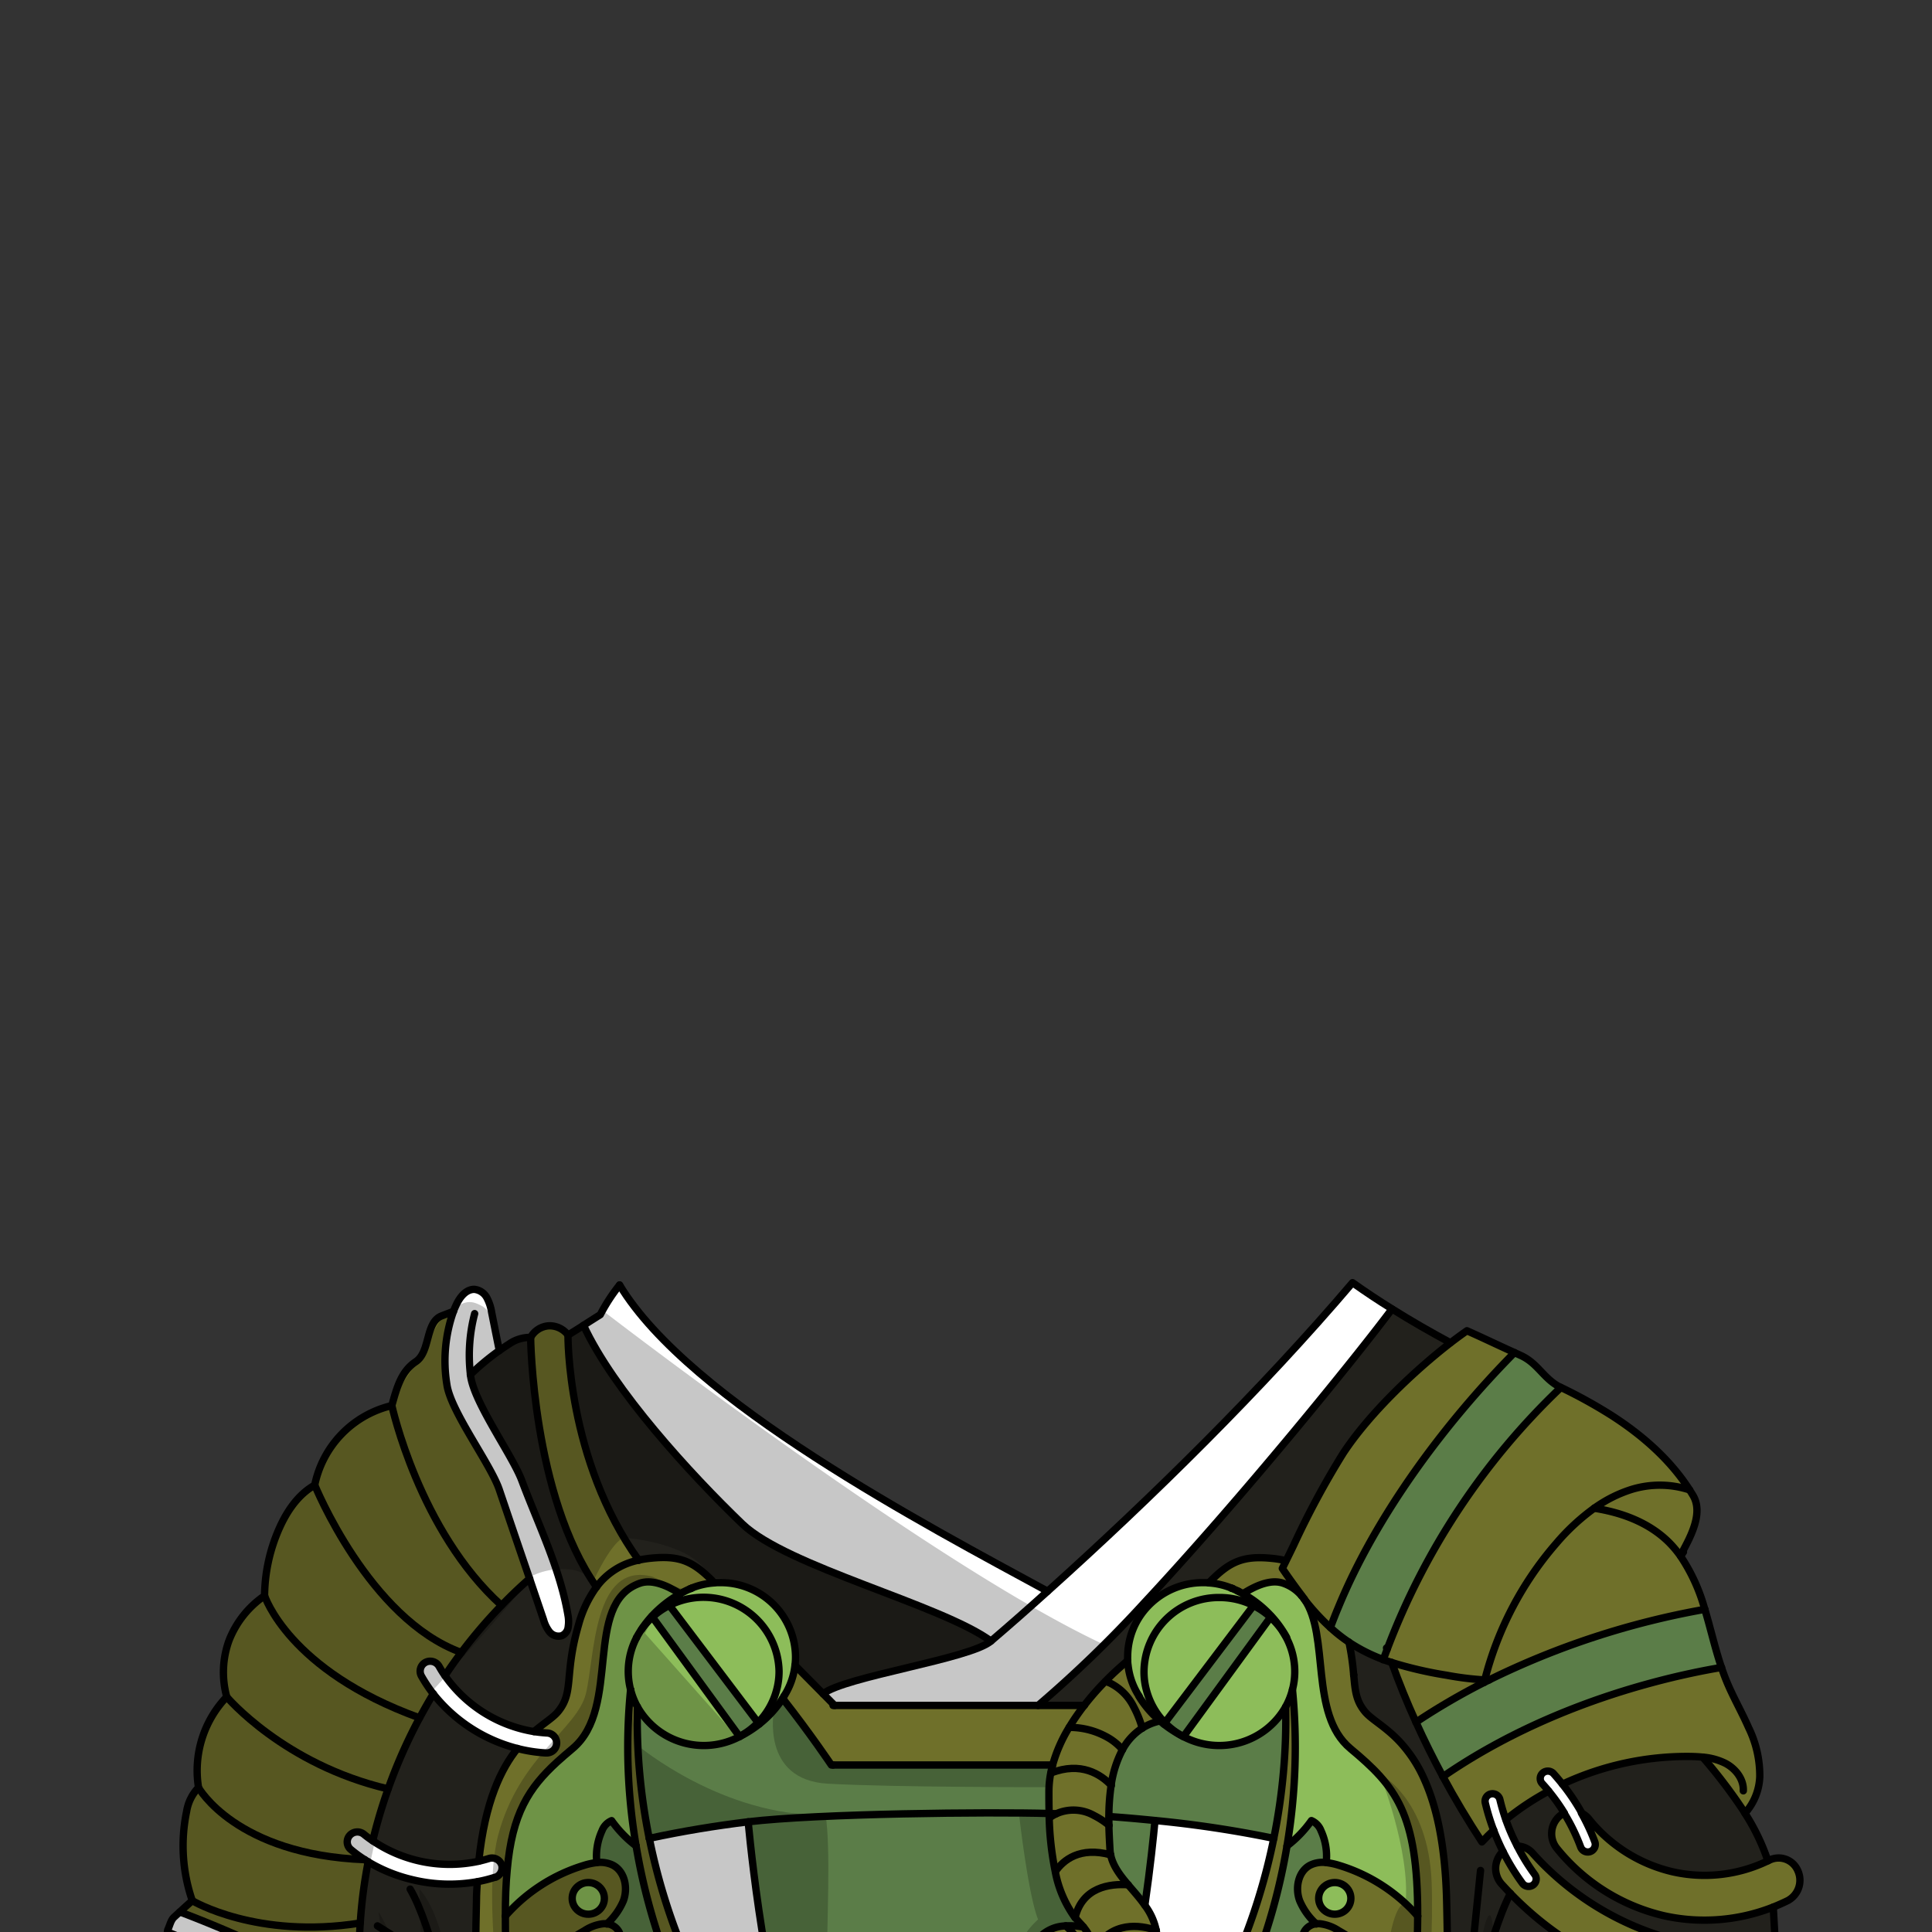 <svg xmlns="http://www.w3.org/2000/svg" viewBox="0 0 432 432">
  <rect x="0" y="0" width="432" height="432" fill="#333333" stroke="none"/>
  <defs>
    <style>.GUNDAN_ARMADILLO_OUTFIT_GUNDAN_ARMADILLO_OUTFIT-03_cls-1{isolation:isolate;}.GUNDAN_ARMADILLO_OUTFIT_GUNDAN_ARMADILLO_OUTFIT-03_cls-2{fill:#fff;}.GUNDAN_ARMADILLO_OUTFIT_GUNDAN_ARMADILLO_OUTFIT-03_cls-3{fill:#6f702a;}.GUNDAN_ARMADILLO_OUTFIT_GUNDAN_ARMADILLO_OUTFIT-03_cls-4{fill:#bbbd47;}.GUNDAN_ARMADILLO_OUTFIT_GUNDAN_ARMADILLO_OUTFIT-03_cls-5{fill:#8dbd5a;}.GUNDAN_ARMADILLO_OUTFIT_GUNDAN_ARMADILLO_OUTFIT-03_cls-6{fill:#5b7d48;}.GUNDAN_ARMADILLO_OUTFIT_GUNDAN_ARMADILLO_OUTFIT-03_cls-7{fill:#22211c;}.GUNDAN_ARMADILLO_OUTFIT_GUNDAN_ARMADILLO_OUTFIT-03_cls-8{fill:none;stroke:#000;stroke-linecap:round;stroke-linejoin:round;stroke-width:1.64px;}.GUNDAN_ARMADILLO_OUTFIT_GUNDAN_ARMADILLO_OUTFIT-03_cls-9{opacity:0.22;mix-blend-mode:multiply;}</style>
  </defs>
  <g class="GUNDAN_ARMADILLO_OUTFIT_GUNDAN_ARMADILLO_OUTFIT-03_cls-1">
    <g id="outfit">
      <path class="GUNDAN_ARMADILLO_OUTFIT_GUNDAN_ARMADILLO_OUTFIT-03_cls-2" d="M122.3,387.5c-1-.06-1.94-.16-2.89-.31a30.35,30.35,0,0,1-19.9-12.53c-.47-.67-.89-1.35-1.29-2.06a2.29,2.29,0,0,0-3.08-.87,2.23,2.23,0,0,0-.89,3,32.92,32.92,0,0,0,2.65,4A35.1,35.1,0,0,0,115.7,391a33.08,33.08,0,0,0,6.34,1h.14a2.23,2.23,0,0,0,.12-4.46Z" />
      <path class="GUNDAN_ARMADILLO_OUTFIT_GUNDAN_ARMADILLO_OUTFIT-03_cls-2" d="M109.29,415.56c-.74.23-1.48.42-2.23.6a30.69,30.69,0,0,1-23.72-4.55c-.67-.47-1.33-1-2-1.47a2.3,2.3,0,0,0-3.2.28,2.19,2.19,0,0,0,.28,3.13,29,29,0,0,0,3.12,2.28l.74.46a34.44,34.44,0,0,0,9.89,4,35,35,0,0,0,14.47.46,30,30,0,0,0,4-1l.13,0a2.27,2.27,0,0,0,1.43-1.76,2.2,2.2,0,0,0-.08-1A2.28,2.28,0,0,0,109.29,415.56Z" />
      <path class="GUNDAN_ARMADILLO_OUTFIT_GUNDAN_ARMADILLO_OUTFIT-03_cls-2" d="M74.14,443.34q-2.72-1.63-5.49-3.13a270.33,270.33,0,0,0-28.4-12.69L39,428.61c-.83.71-1,1.9-1.48,2.87l-.08.47q2.23.89,4.46,1.8a225.49,225.49,0,0,1,22.74,10.41c9.77,5.27,19,11.76,26.3,20,0,0,2.2,2.93,4.32,6l1.07.73A7.06,7.06,0,0,1,99,466.27c-2.08-3.35-4-6-4-6A89.38,89.38,0,0,0,74.14,443.34Z" />
      <path class="GUNDAN_ARMADILLO_OUTFIT_GUNDAN_ARMADILLO_OUTFIT-03_cls-2" d="M127,361.38c-1.74-10.57-6.6-20.34-10.37-30.39-2.13-5.69-10.85-17.6-11.48-23.62a54.9,54.9,0,0,1,6.49-5.39c-.58-2.84-1.14-5.68-1.71-8.52a10.41,10.41,0,0,0-1.08-3.3,3.59,3.59,0,0,0-2.81-1.88c-1.87,0-3.21,1.73-4,3.4-.24.51-.46,1-.66,1.54a33.19,33.19,0,0,0-1.47,16.32c.83,6,9.74,17.74,11.71,23.5Q115,343,118.42,353l3.13,9.21a7.57,7.57,0,0,0,1.33,2.68,2.61,2.61,0,0,0,2.73.86,2.4,2.4,0,0,0,1.44-2A7.7,7.7,0,0,0,127,361.38Z" />
      <path class="GUNDAN_ARMADILLO_OUTFIT_GUNDAN_ARMADILLO_OUTFIT-03_cls-3" d="M127,298.53a5.12,5.12,0,0,0-4.36-2.07,5,5,0,0,0-4,2.58s.34,35.33,14.74,55.82a15.55,15.55,0,0,1,9.44-6C126.71,326.52,127,298.53,127,298.53Z" />
      <path class="GUNDAN_ARMADILLO_OUTFIT_GUNDAN_ARMADILLO_OUTFIT-03_cls-3" d="M99.94,309.54a33.19,33.19,0,0,1,1.47-16.32l-2.61,1c-3.76,1.4-2.51,8.05-5.84,10.26s-4.27,6-5.35,9.81a23,23,0,0,0-17.24,17.79c-3.66,2.07-6.16,5.73-7.87,9.54a38,38,0,0,0-3.34,15.2,21.61,21.61,0,0,0-7.95,10,20.75,20.75,0,0,0-.51,12.59,23.84,23.84,0,0,0-6.31,20.28,9.91,9.91,0,0,0-2.66,5.35A37.64,37.64,0,0,0,43,425c-.93.78-1.86,1.66-2.79,2.5a270.33,270.33,0,0,1,28.4,12.69q2.77,1.5,5.49,3.13c3.13-.71,6.22-2.72,6.19-5.59q0-3.84.22-7.69a106.73,106.73,0,0,1,1.78-13.77l-.74-.46a29,29,0,0,1-3.12-2.28,2.19,2.19,0,0,1-.28-3.13,2.3,2.3,0,0,1,3.2-.28c.62.51,1.28,1,2,1.47a115.39,115.39,0,0,1,10.48-27.49c1-1.82,2-3.62,3.08-5.39a32.92,32.92,0,0,1-2.65-4,2.23,2.23,0,0,1,.89-3,2.29,2.29,0,0,1,3.08.87c.4.71.82,1.39,1.29,2.06,1.15-1.76,2.38-3.47,3.64-5.16a111.16,111.16,0,0,1,9-10.53c2-2.09,4.11-4.1,6.29-6Q115,343,111.65,333C109.68,327.28,100.77,315.55,99.94,309.54Z" />
      <path class="GUNDAN_ARMADILLO_OUTFIT_GUNDAN_ARMADILLO_OUTFIT-03_cls-4" d="M286.59,364.41a16.23,16.23,0,0,0-2.48-2.82l.13-.18A22.43,22.43,0,0,1,286.59,364.41Z" />
      <path class="GUNDAN_ARMADILLO_OUTFIT_GUNDAN_ARMADILLO_OUTFIT-03_cls-3" d="M256,426c-1.12-1.61-2.46-3.08-3.71-4.55-1.8-2.12-3.41-4.24-3.91-6.68a7.38,7.38,0,0,1-.16-1.24c-.07-1.33-.19-3.19-.24-5.35,0-.63,0-1.3,0-2a48,48,0,0,1,.5-6.95,24.27,24.27,0,0,1,2.54-8,13,13,0,0,1,4.39-4.79,12.07,12.07,0,0,1,4-1.63,23.33,23.33,0,0,1-4.39-5c-.1-.16-.18-.29-.22-.37a1.21,1.21,0,0,1-.08-.15,15.88,15.88,0,0,1-2.45-6.87,7.45,7.45,0,0,1-.09-1.06c-1.15,1-3,2.56-5,4.64a58.19,58.19,0,0,0-4.71,5.38,50.57,50.57,0,0,0-3.38,4.91,33,33,0,0,0-3.69,8.41c-.16.59-.31,1.18-.42,1.79a22.1,22.1,0,0,0-.41,4.06c0,1.75,0,3.41.06,5l1.56.05a11.15,11.15,0,0,0-1.53.88,68.93,68.93,0,0,0,1.35,12,25.42,25.42,0,0,0,4.39,10.3h0c.4.49.79.95,1.21,1.38.22.24.44.48.64.74a15.34,15.34,0,0,0-3.95-.26,8.42,8.42,0,0,0-6,2.74,8.22,8.22,0,0,0-1,1.47c-2.87,5.44.21,12.79,7.44,14.87a15.82,15.82,0,0,0,5.27.53,17.81,17.81,0,0,0,7.53-1.93c.2-.1.39-.22.58-.34,4.68-2.79,6.43-7.95,6.62-14.11a11,11,0,0,0-.17-2.25A14,14,0,0,0,256,426Z" />
      <path class="GUNDAN_ARMADILLO_OUTFIT_GUNDAN_ARMADILLO_OUTFIT-03_cls-3" d="M137,417a6.37,6.37,0,0,0-3.54-.55,14.53,14.53,0,0,0-2.91.63A38,38,0,0,0,113,428.44c0,1.93,0,4,.12,6.19.15,4.2.31,8,.49,11.48.26,5.17.53,9.53.82,13.14A77.46,77.46,0,0,1,135,438a11.81,11.81,0,0,0,2.82-2.39,3.65,3.65,0,0,0,.7-3.45,3.49,3.49,0,0,0-2.81-2,14.66,14.66,0,0,0,3.72-5.18C140.45,422.18,139.74,418.42,137,417Zm-5.45,3.93a3.54,3.54,0,1,1-3.6,3.54A3.56,3.56,0,0,1,131.54,420.94Zm0,16.6a2.09,2.09,0,1,1,2.12-2.09A2.12,2.12,0,0,1,131.54,437.54Z" />
      <path class="GUNDAN_ARMADILLO_OUTFIT_GUNDAN_ARMADILLO_OUTFIT-03_cls-3" d="M299.46,417.09a15.26,15.26,0,0,0-2.91-.63A6.3,6.3,0,0,0,293,417c-2.75,1.41-3.47,5.17-2.39,8a14.66,14.66,0,0,0,3.72,5.18,3.49,3.49,0,0,0-2.81,2,3.62,3.62,0,0,0,.69,3.45A11.76,11.76,0,0,0,295,438a77.56,77.56,0,0,1,20.54,21.23c.28-3.61.57-8,.82-13.12.18-3.46.34-7.28.48-11.48.08-2.2.12-4.25.13-6.18h0A38.1,38.1,0,0,0,299.46,417.09Zm-1,3.85a3.54,3.54,0,1,1-3.6,3.54A3.57,3.57,0,0,1,298.46,420.94Zm0,16.6a2.09,2.09,0,1,1,2.12-2.09A2.11,2.11,0,0,1,298.46,437.54Z" />
      <path class="GUNDAN_ARMADILLO_OUTFIT_GUNDAN_ARMADILLO_OUTFIT-03_cls-3" d="M145.64,348.45a22.47,22.47,0,0,0-2.81.44,15.55,15.55,0,0,0-9.44,6,26,26,0,0,0-4,8.4c-.1.34-.19.66-.28,1-2.88,10.43-.76,14.23-4.35,18.52-1.1,1.31-3.07,2.49-5.34,4.42,1,.15,1.93.25,2.89.31a2.23,2.23,0,0,1-.12,4.46H122a33.08,33.08,0,0,1-6.34-1c-3.66,4.52-7.25,11.87-8.64,25.2.75-.18,1.49-.37,2.23-.6a2.28,2.28,0,0,1,2.86,1.44,2.2,2.2,0,0,1,.08,1,2.27,2.27,0,0,1-1.43,1.76l-.13,0a30,30,0,0,1-4,1c-.09,1.35-.16,2.77-.19,4.24-.19,7-.23,13.23-.17,18.62.15,16.65,1.18,25.68,1.63,28.86h7.76c-.27-2-.77-6.22-1.29-13.25-.29-3.61-.56-8-.82-13.14-.18-3.46-.34-7.28-.49-11.48-.08-2.2-.11-4.26-.12-6.19,0-3.9.12-7.3.41-10.31,1.16-12.62,4.86-18.35,11.11-24.1,1.11-1,2.29-2,3.54-3.07,11-9.17,2.25-32.37,14.94-36.92,2.48-.9,5.63.12,9.1,2.33a7.9,7.9,0,0,1,.83-.46c.59-.31,1.07-.52,1.38-.66l.15-.05.27-.11a16.17,16.17,0,0,1,5-1.15C155.08,349.14,152,347.82,145.64,348.45Z" />
      <path class="GUNDAN_ARMADILLO_OUTFIT_GUNDAN_ARMADILLO_OUTFIT-03_cls-3" d="M287.49,349a22.22,22.22,0,0,0-3.13-.52c-6.4-.63-9.44.69-14.07,5.49a16.23,16.23,0,0,1,5,1.15h0l.2.07.21.09c.24.1.55.25,1,.45a4,4,0,0,1,.41.21c.26.12.53.28.84.46h0c3.46-2.21,6.61-3.23,9.09-2.33a9.31,9.31,0,0,1,4,2.74c-1.52-2-2.95-4-4.38-6.09C286.93,350.12,287.22,349.55,287.49,349Z" />
      <path class="GUNDAN_ARMADILLO_OUTFIT_GUNDAN_ARMADILLO_OUTFIT-03_cls-3" d="M186.62,381.34s-1-1-2.57-2.6-3.83-3.86-6.29-6.36a16,16,0,0,1-2.45,6.87,1.21,1.21,0,0,1-.08.15l-.23.37c6.33,8.07,10.89,14.89,10.89,14.89H235.4a33,33,0,0,1,3.69-8.41,50.57,50.57,0,0,1,3.38-4.91H186.62Z" />
      <path class="GUNDAN_ARMADILLO_OUTFIT_GUNDAN_ARMADILLO_OUTFIT-03_cls-3" d="M323.5,425c-.34-12.82-2.38-21.32-5-27.17a30.19,30.19,0,0,0-5.5-8.41c-3.2-3.4-6.25-4.91-7.73-6.67-2.06-2.47-2.23-4.78-2.55-8.28h0a57.45,57.45,0,0,0-1.05-7.31,34.13,34.13,0,0,1-4.15-3.27,50.26,50.26,0,0,1-5.84-6.35c5.74,8.16,1.09,25.71,10.29,33.4,10.12,8.44,15.13,14.41,15.07,37.48h0c0,1.93-.05,4-.13,6.18-.14,4.2-.3,8-.48,11.48-.25,5.17-.54,9.51-.82,13.12-.52,7-1,11.29-1.28,13.27H322c.45-3.18,1.47-12.21,1.63-28.86C323.73,438.25,323.68,432.06,323.5,425Z" />
      <ellipse class="GUNDAN_ARMADILLO_OUTFIT_GUNDAN_ARMADILLO_OUTFIT-03_cls-5" cx="131.54" cy="424.48" rx="3.6" ry="3.54" />
      <ellipse class="GUNDAN_ARMADILLO_OUTFIT_GUNDAN_ARMADILLO_OUTFIT-03_cls-5" cx="298.46" cy="424.48" rx="3.6" ry="3.54" />
      <path class="GUNDAN_ARMADILLO_OUTFIT_GUNDAN_ARMADILLO_OUTFIT-03_cls-5" d="M161,353.88c-.44,0-.88,0-1.31.06a16.17,16.17,0,0,0-5,1.15l-.27.11-.15.05c-.31.14-.79.35-1.38.66a7.9,7.9,0,0,0-.83.46c-3.47-2.21-6.62-3.23-9.1-2.33-12.69,4.55-4,27.75-14.94,36.92-1.25,1.05-2.43,2.06-3.54,3.07-6.25,5.75-10,11.48-11.11,24.1-.29,3-.42,6.41-.41,10.31a38,38,0,0,1,17.54-11.35,14.53,14.53,0,0,1,2.91-.63,13.56,13.56,0,0,1,1.16-7.11,4,4,0,0,1,2.15-2.26,25.59,25.59,0,0,0,5.48,5.66A131.8,131.8,0,0,1,141,377.83a16,16,0,0,0,1.51,3.8,17.05,17.05,0,0,0,22.77,6.72l.08-.05-19.48-26.71a16.86,16.86,0,0,0-2.44,2.76,24.59,24.59,0,0,1,2.3-2.94l.14.18a16,16,0,0,1,3.8-2.62l19.82,26.22.25.32a23.19,23.19,0,0,0,5.24-5.74l.23-.37a1.21,1.21,0,0,0,.08-.15,16,16,0,0,0,2.45-6.87,13.8,13.8,0,0,0,.12-1.93A16.71,16.71,0,0,0,161,353.88Zm-20.16,16.39a16.32,16.32,0,0,1,.87-2.78A16.32,16.32,0,0,0,140.86,370.27Z" />
      <path class="GUNDAN_ARMADILLO_OUTFIT_GUNDAN_ARMADILLO_OUTFIT-03_cls-5" d="M301.93,391c-9.2-7.69-4.55-25.24-10.29-33.4l0-.05c-.19-.23-.36-.45-.53-.67l0-.06a9.31,9.31,0,0,0-4-2.74c-2.48-.9-5.63.12-9.09,2.33h0c-.31-.18-.58-.34-.84-.46l-.41-.21c-.41-.2-.72-.35-1-.45l-.15-.05-.06,0-.2-.07h0a16.23,16.23,0,0,0-5-1.15c-.43,0-.88-.06-1.32-.06a16.94,16.94,0,0,0-12.48,5.44,16.34,16.34,0,0,0-4.38,11.13,8.44,8.44,0,0,0,0,.87,7.45,7.45,0,0,0,.09,1.06,15.88,15.88,0,0,0,2.45,6.87,1.21,1.21,0,0,0,.08.15c0,.08.12.21.22.37a23.33,23.33,0,0,0,4.39,5c.28.23.56.47.86.7l.24-.32L280.31,359a16.38,16.38,0,0,1,3.8,2.62l.13-.18a21.81,21.81,0,0,1,2.35,3,16.23,16.23,0,0,0-2.48-2.82L264.63,388.3l.08.05a17.05,17.05,0,0,0,22.77-6.72,16.69,16.69,0,0,0,1.52-3.85,132.67,132.67,0,0,1-1.23,35,26,26,0,0,0,5.47-5.67,4,4,0,0,1,2.14,2.26,13.6,13.6,0,0,1,1.17,7.11,15.26,15.26,0,0,1,2.91.63A38.1,38.1,0,0,1,317,428.44C317.06,405.37,312.05,399.4,301.93,391Zm-13.66-23.47a16.32,16.32,0,0,1,.87,2.78A16.32,16.32,0,0,0,288.27,367.49Z" />
      <path class="GUNDAN_ARMADILLO_OUTFIT_GUNDAN_ARMADILLO_OUTFIT-03_cls-2" d="M356.68,411.84a46.29,46.29,0,0,0-3-6.44,47.79,47.79,0,0,0-4.33-6.45c-.65-.82-1.32-1.61-2-2.37a1.73,1.73,0,0,0-2.41-.13,1.65,1.65,0,0,0-.12,2.36c.5.55,1,1.11,1.46,1.69a43.79,43.79,0,0,1,3.5,4.92,43.1,43.1,0,0,1,3.7,7.57,1.7,1.7,0,0,0,1.6,1.11,1.63,1.63,0,0,0,.57-.1A1.7,1.7,0,0,0,356.68,411.84Z" />
      <path class="GUNDAN_ARMADILLO_OUTFIT_GUNDAN_ARMADILLO_OUTFIT-03_cls-2" d="M339.25,412.75a45.68,45.68,0,0,1-2.52-5.9c-.51-1.48-1-3-1.31-4.49a1.7,1.7,0,0,0-2-1.25,1.67,1.67,0,0,0-1.27,2,48.89,48.89,0,0,0,1.87,6.11c.62,1.62,1.32,3.22,2.09,4.76a50.29,50.29,0,0,0,4.35,7.13,1.73,1.73,0,0,0,2.37.38,1.66,1.66,0,0,0,.38-2.35A45.86,45.86,0,0,1,339.25,412.75Z" />
      <path class="GUNDAN_ARMADILLO_OUTFIT_GUNDAN_ARMADILLO_OUTFIT-03_cls-6" d="M287.48,381.63a17.05,17.05,0,0,1-22.77,6.72l-.08-.05a25.75,25.75,0,0,1-4.39-2.79c-.3-.23-.58-.47-.86-.7a12.07,12.07,0,0,0-4,1.63,13,13,0,0,0-4.39,4.79,24.27,24.27,0,0,0-2.54,8,48,48,0,0,0-.5,6.95c0,.68,0,1.35,0,2,.05,2.16.17,4,.24,5.35a7.38,7.38,0,0,0,.16,1.24c.5,2.44,2.11,4.56,3.91,6.68,1.25,1.47,2.59,2.94,3.71,4.55,1.22-8.47,1.93-15.45,2.26-18.91a249.32,249.32,0,0,1,26.56,4A134,134,0,0,0,287.48,381.63Z" />
      <path class="GUNDAN_ARMADILLO_OUTFIT_GUNDAN_ARMADILLO_OUTFIT-03_cls-6" d="M244,450.23a15.82,15.82,0,0,1-5.27-.53c-7.23-2.08-10.31-9.43-7.44-14.87a8.22,8.22,0,0,1,1-1.47,8.42,8.42,0,0,1,6-2.74,15.34,15.34,0,0,1,3.95.26c-.2-.26-.42-.5-.64-.74-.42-.43-.81-.89-1.21-1.38h0a25.42,25.42,0,0,1-4.39-10.3,68.93,68.93,0,0,1-1.35-12l0-.93c-.06-1.58-.07-3.24-.06-5a22.1,22.1,0,0,1,.41-4.06c.11-.61.26-1.2.42-1.79H185.89s-4.56-6.82-10.89-14.89a23.19,23.19,0,0,1-5.24,5.74,25.15,25.15,0,0,1-4.39,2.79l-.08.05a17.05,17.05,0,0,1-22.77-6.72,133.47,133.47,0,0,0,2.65,29.43h0c7.44-1.61,14.84-2.82,22.1-3.7.94,9.87,4.8,45.27,13.48,65.14h64c3-6.89,5.43-15.63,7.36-24.54-.19.12-.38.24-.58.34A17.81,17.81,0,0,1,244,450.23Z" />
      <path class="GUNDAN_ARMADILLO_OUTFIT_GUNDAN_ARMADILLO_OUTFIT-03_cls-6" d="M149.69,359a16,16,0,0,0-3.8,2.62l19.48,26.71a16.65,16.65,0,0,0,4.14-3.11Z" />
      <path class="GUNDAN_ARMADILLO_OUTFIT_GUNDAN_ARMADILLO_OUTFIT-03_cls-6" d="M280.31,359l-19.83,26.22a16.7,16.7,0,0,0,4.15,3.11l19.48-26.71A16.38,16.38,0,0,0,280.31,359Z" />
      <path class="GUNDAN_ARMADILLO_OUTFIT_GUNDAN_ARMADILLO_OUTFIT-03_cls-6" d="M142.24,412.75a25.59,25.59,0,0,1-5.48-5.66,4,4,0,0,0-2.15,2.26,13.56,13.56,0,0,0-1.16,7.11A6.37,6.37,0,0,1,137,417c2.75,1.41,3.46,5.17,2.4,8a14.66,14.66,0,0,1-3.72,5.18,3.49,3.49,0,0,1,2.81,2,3.65,3.65,0,0,1-.7,3.45A11.81,11.81,0,0,1,135,438a77.46,77.46,0,0,0-20.53,21.25c.52,7,1,11.27,1.29,13.25H164.2v-5.4a134.85,134.85,0,0,1-22-54.34Z" />
      <path class="GUNDAN_ARMADILLO_OUTFIT_GUNDAN_ARMADILLO_OUTFIT-03_cls-6" d="M295,438a11.76,11.76,0,0,1-2.81-2.39,3.62,3.62,0,0,1-.69-3.45,3.49,3.49,0,0,1,2.81-2,14.66,14.66,0,0,1-3.72-5.18c-1.08-2.85-.36-6.61,2.39-8a6.3,6.3,0,0,1,3.54-.55,13.6,13.6,0,0,0-1.17-7.11,4,4,0,0,0-2.14-2.26,26,26,0,0,1-5.47,5.67,134.94,134.94,0,0,1-22,54.34v5.4h48.5c.26-2,.76-6.22,1.28-13.27A77.56,77.56,0,0,0,295,438Z" />
      <path class="GUNDAN_ARMADILLO_OUTFIT_GUNDAN_ARMADILLO_OUTFIT-03_cls-6" d="M381.22,359.85A180.45,180.45,0,0,0,333,375.64l-1.11.56a148.09,148.09,0,0,0-15.24,8.89c1.85,4.1,3.85,8.16,6,12.12a6.8,6.8,0,0,0,.79-.46c15.79-10.72,32.77-16.93,45.87-20.46,6.33-1.71,11.75-2.79,15.68-3.45C383.5,368.58,382.52,364.16,381.22,359.85Z" />
      <path class="GUNDAN_ARMADILLO_OUTFIT_GUNDAN_ARMADILLO_OUTFIT-03_cls-6" d="M301.74,367.26a37.15,37.15,0,0,0,7.5,3.78,8.28,8.28,0,0,0,.43-1l.48-1.28A157.94,157.94,0,0,1,349,310.22c-3.91-1.91-5.1-5.45-9.07-7.21l-1.3-.59c-15.69,15.88-31,36.5-39.4,57-.62,1.48-1.2,3-1.76,4.46a34.13,34.13,0,0,0,4.15,3.27Z" />
      <path class="GUNDAN_ARMADILLO_OUTFIT_GUNDAN_ARMADILLO_OUTFIT-03_cls-7" d="M118.65,299a8.31,8.31,0,0,0-4.91,1.54c-.7.45-1.41.92-2.09,1.4a54.9,54.9,0,0,0-6.49,5.39c.63,6,9.35,17.93,11.48,23.62,3.77,10.05,8.63,19.82,10.37,30.39a7.7,7.7,0,0,1,0,2.3,2.4,2.4,0,0,1-1.44,2,2.61,2.61,0,0,1-2.73-.86,7.57,7.57,0,0,1-1.33-2.68L118.42,353c-2.18,1.9-4.28,3.91-6.29,6a111.16,111.16,0,0,0-9,10.53c-1.26,1.69-2.49,3.4-3.64,5.16a30.35,30.35,0,0,0,19.9,12.53c2.27-1.93,4.24-3.11,5.34-4.42,3.59-4.29,1.47-8.09,4.35-18.52h0c.09-.33.18-.65.28-1a26,26,0,0,1,4-8.4C119,334.37,118.65,299,118.65,299Z" />
      <path class="GUNDAN_ARMADILLO_OUTFIT_GUNDAN_ARMADILLO_OUTFIT-03_cls-7" d="M106.5,425c0-1.47.1-2.89.19-4.24a35,35,0,0,1-14.47-.46,34.44,34.44,0,0,1-9.89-4,106.73,106.73,0,0,0-1.78,13.77q-.26,3.85-.22,7.69c0,2.87-3.06,4.88-6.19,5.59A89.38,89.38,0,0,1,95,460.26s2,2.66,4,6a7.06,7.06,0,0,0-2.66,4.64l-1.07-.73c-2.12-3-4.32-6-4.32-6-7.31-8.29-16.53-14.78-26.3-20A225.49,225.49,0,0,0,41.9,433.75a55.28,55.28,0,0,1-7.23,9.86l.31-.17c.72,3.9,2.14,7.43,5.07,10.13a13.05,13.05,0,0,0-8.89,7.7c-1,2.75-.73,6,1.45,8l-4.22,3.27H108c-.45-3.18-1.48-12.21-1.63-28.86C106.27,438.25,106.31,432.06,106.5,425Z" />
      <path class="GUNDAN_ARMADILLO_OUTFIT_GUNDAN_ARMADILLO_OUTFIT-03_cls-7" d="M96.9,378.73c-1.08,1.77-2.1,3.57-3.08,5.39a115.39,115.39,0,0,0-10.48,27.49,30.69,30.69,0,0,0,23.72,4.55c1.39-13.33,5-20.68,8.64-25.2A35.1,35.1,0,0,1,96.9,378.73Z" />
      <path class="GUNDAN_ARMADILLO_OUTFIT_GUNDAN_ARMADILLO_OUTFIT-03_cls-7" d="M130.48,296.35c-1.16.72-2.31,1.45-3.46,2.18,0,0-.31,28,15.81,50.36a22.47,22.47,0,0,1,2.81-.44c6.4-.63,9.44.69,14.07,5.49.43,0,.87-.06,1.31-.06a16.71,16.71,0,0,1,16.86,16.57,13.8,13.8,0,0,1-.12,1.93c2.46,2.5,4.69,4.74,6.29,6.36,4.76-3.85,32.87-7.79,37.53-11.79C210.36,358.8,176,350.34,166,340.76,154.38,329.6,137.18,310.84,130.48,296.35Z" />
      <path class="GUNDAN_ARMADILLO_OUTFIT_GUNDAN_ARMADILLO_OUTFIT-03_cls-7" d="M355.38,406.73a33.85,33.85,0,0,0,18.69,11.79,32.46,32.46,0,0,0,21.25-2.44,47.69,47.69,0,0,0-5.13-10.65l-.45-.73a116.51,116.51,0,0,0-9-11.8c-.9-.09-1.81-.13-2.7-.15a65.75,65.75,0,0,0-28.65,6.2,47.79,47.79,0,0,1,4.33,6.45A4.66,4.66,0,0,1,355.38,406.73Z" />
      <path class="GUNDAN_ARMADILLO_OUTFIT_GUNDAN_ARMADILLO_OUTFIT-03_cls-7" d="M322,472.5h83.48a16.22,16.22,0,0,1-3.94-17.82,5.77,5.77,0,0,1-3.23-3.53,16.41,16.41,0,0,1-.74-4.84c0-.35,0-.7-.06-1.05a70.23,70.23,0,0,1-7.81.44,71.11,71.11,0,0,1-22.91-3.8,73.77,73.77,0,0,1-29.09-18.53c-.69-.7-1.35-1.42-2-2.14a5.24,5.24,0,0,1,.18-7.1,2,2,0,0,1,.16-.14c-.77-1.54-1.47-3.14-2.09-4.76-.9.84-1.79,1.72-2.64,2.63q-4.69-7.14-8.74-14.65c-2.14-4-4.14-8-6-12.12q-3-6.58-5.44-13.38c-.65-.21-1.3-.43-1.93-.67a37.15,37.15,0,0,1-7.5-3.78l-.11-.08a57.45,57.45,0,0,1,1.05,7.31h0c.32,3.5.49,5.81,2.55,8.28,1.48,1.76,4.53,3.27,7.73,6.67a30.19,30.19,0,0,1,5.5,8.41c2.65,5.85,4.69,14.35,5,27.17.18,7,.23,13.23.17,18.62C323.51,460.29,322.49,469.32,322,472.5Z" />
      <path class="GUNDAN_ARMADILLO_OUTFIT_GUNDAN_ARMADILLO_OUTFIT-03_cls-7" d="M342.65,414.32a64.52,64.52,0,0,0,27.11,18A62,62,0,0,0,397,435.23c-.16-2.93-.33-5.87-.49-8.8a41.73,41.73,0,0,1-15.35,2.92,41.23,41.23,0,0,1-9.11-1,43.4,43.4,0,0,1-23.94-15.1,5.24,5.24,0,0,1,.55-7.09,4.35,4.35,0,0,1,1.11-.73,43.79,43.79,0,0,0-3.5-4.92,59.79,59.79,0,0,0-9.55,6.35,45.68,45.68,0,0,0,2.52,5.9A4.6,4.6,0,0,1,342.65,414.32Z" />
      <path class="GUNDAN_ARMADILLO_OUTFIT_GUNDAN_ARMADILLO_OUTFIT-03_cls-7" d="M324.3,300.26c-4.43-2.39-8.8-4.89-13.05-7.56-7.84,10.51-33.07,41.74-55.58,65.88a266.64,266.64,0,0,1-23.55,22.76h10.35a58.19,58.19,0,0,1,4.71-5.38c2-2.08,3.82-3.67,5-4.64a8.44,8.44,0,0,1,0-.87,16.34,16.34,0,0,1,4.38-11.13A16.94,16.94,0,0,1,269,353.88c.44,0,.89,0,1.32.06,4.63-4.8,7.67-6.12,14.07-5.49a22.22,22.22,0,0,1,3.13.52c.57-1.15,1.13-2.3,1.69-3.46A188.27,188.27,0,0,1,300.31,325C306,316.26,316,306.68,324.3,300.26Z" />
      <path class="GUNDAN_ARMADILLO_OUTFIT_GUNDAN_ARMADILLO_OUTFIT-03_cls-3" d="M145.17,411.06a133.47,133.47,0,0,1-2.65-29.43,16,16,0,0,1-1.51-3.8,131.8,131.8,0,0,0,1.23,34.92h0a134.85,134.85,0,0,0,22,54.34v5.4H171v-5a136,136,0,0,1-25.77-56.42Z" />
      <path class="GUNDAN_ARMADILLO_OUTFIT_GUNDAN_ARMADILLO_OUTFIT-03_cls-3" d="M287.48,381.63a134,134,0,0,1-2.66,29.43A136.07,136.07,0,0,1,259,467.48v5h6.76v-5.4a134.94,134.94,0,0,0,22-54.34,132.67,132.67,0,0,0,1.23-35A16.69,16.69,0,0,1,287.48,381.63Z" />
      <path class="GUNDAN_ARMADILLO_OUTFIT_GUNDAN_ARMADILLO_OUTFIT-03_cls-3" d="M407.31,438.48a4.79,4.79,0,0,0-5.57-4c-1.56.31-3.14.57-4.73.76a62,62,0,0,1-27.25-2.89,64.52,64.52,0,0,1-27.11-18,4.6,4.6,0,0,0-3.4-1.57,45.86,45.86,0,0,0,3.92,6.4,1.66,1.66,0,0,1-.38,2.35,1.73,1.73,0,0,1-2.37-.38,50.29,50.29,0,0,1-4.35-7.13,2,2,0,0,0-.16.14,5.24,5.24,0,0,0-.18,7.1c.66.72,1.32,1.44,2,2.14a73.77,73.77,0,0,0,29.09,18.53,71.11,71.11,0,0,0,22.91,3.8,70.23,70.23,0,0,0,7.81-.44c2-.22,4-.52,6-.92A5,5,0,0,0,407.31,438.48Z" />
      <path class="GUNDAN_ARMADILLO_OUTFIT_GUNDAN_ARMADILLO_OUTFIT-03_cls-3" d="M374.07,418.52a33.85,33.85,0,0,1-18.69-11.79,4.66,4.66,0,0,0-1.68-1.33,46.29,46.29,0,0,1,3,6.44,1.7,1.7,0,0,1-1,2.16,1.63,1.63,0,0,1-.57.1,1.7,1.7,0,0,1-1.6-1.11,43.1,43.1,0,0,0-3.7-7.57,4.35,4.35,0,0,0-1.11.73,5.24,5.24,0,0,0-.55,7.09,43.4,43.4,0,0,0,23.94,15.1,41.23,41.23,0,0,0,9.11,1,41.73,41.73,0,0,0,15.35-2.92c1.1-.44,2.18-.92,3.25-1.44A5.15,5.15,0,0,0,402,418.3a4.66,4.66,0,0,0-6.35-2.39l-.37.17A32.46,32.46,0,0,1,374.07,418.52Z" />
      <path class="GUNDAN_ARMADILLO_OUTFIT_GUNDAN_ARMADILLO_OUTFIT-03_cls-3" d="M332,375.62l1,0a180.45,180.45,0,0,1,48.26-15.79,1.27,1.27,0,0,1-.06-.18A40.48,40.48,0,0,0,375.8,348l.64-.93a3.84,3.84,0,0,1-.35.18c2.12-3.87,4.75-9,2.51-12.77-.25-.43-.53-.86-.79-1.28h0c-4.34-6.78-10.62-12.27-17.47-16.67A110.47,110.47,0,0,0,349,310.22a157.94,157.94,0,0,0-38.86,58.59l-.48,1.28a8.28,8.28,0,0,1-.43,1c.63.24,1.28.46,1.93.67q2.46,6.8,5.44,13.38a148.09,148.09,0,0,1,15.24-8.89Zm26.45-39.68q-1,.6-1.92,1.26h0Q357.46,336.54,358.45,335.94Z" />
      <path class="GUNDAN_ARMADILLO_OUTFIT_GUNDAN_ARMADILLO_OUTFIT-03_cls-3" d="M328,297.54c-1.26.88-2.49,1.78-3.7,2.72-8.28,6.42-18.28,16-24,24.72a188.27,188.27,0,0,0-11.13,20.53c-.56,1.16-1.12,2.31-1.69,3.46-.27.58-.56,1.15-.84,1.72,1.43,2.08,2.86,4.13,4.38,6.09l0,.06a4.88,4.88,0,0,1,.53.67l0,.05a50.26,50.26,0,0,0,5.84,6.35c.56-1.49,1.14-3,1.76-4.46,8.43-20.53,23.71-41.15,39.4-57C335.07,300.82,331.6,299.13,328,297.54Z" />
      <path class="GUNDAN_ARMADILLO_OUTFIT_GUNDAN_ARMADILLO_OUTFIT-03_cls-3" d="M333.38,401.11a1.7,1.7,0,0,1,2,1.25c.36,1.51.8,3,1.31,4.49a59.79,59.79,0,0,1,9.55-6.35c-.47-.58-1-1.14-1.46-1.69a1.65,1.65,0,0,1,.12-2.36,1.73,1.73,0,0,1,2.41.13c.7.76,1.37,1.55,2,2.37a65.75,65.75,0,0,1,28.65-6.2c.89,0,1.8.06,2.7.15a116.51,116.51,0,0,1,9,11.8l.45.73a13,13,0,0,0,3.3-8.16A24.41,24.41,0,0,0,391,386.32c-1.52-3.47-3.43-6.77-4.88-10.26-.44-1.06-.83-2.13-1.2-3.22-3.93.66-9.35,1.74-15.68,3.45-13.1,3.53-30.08,9.74-45.87,20.46a6.8,6.8,0,0,1-.79.46q4,7.52,8.74,14.65c.85-.91,1.74-1.79,2.64-2.63a48.89,48.89,0,0,1-1.87-6.11A1.67,1.67,0,0,1,333.38,401.11Z" />
      <path class="GUNDAN_ARMADILLO_OUTFIT_GUNDAN_ARMADILLO_OUTFIT-03_cls-2" d="M145.19,411.06A136,136,0,0,0,171,467.48v5h9.81c-8.68-19.87-12.54-55.27-13.48-65.14C160,408.24,152.63,409.45,145.19,411.06Z" />
      <path class="GUNDAN_ARMADILLO_OUTFIT_GUNDAN_ARMADILLO_OUTFIT-03_cls-2" d="M256,426a14,14,0,0,1,2.56,5.62,11,11,0,0,1,.17,2.25c-.19,6.16-1.94,11.32-6.62,14.11-1.93,8.91-4.36,17.65-7.36,24.54H259v-5a136.07,136.07,0,0,0,25.79-56.42,249.32,249.32,0,0,0-26.56-4C257.93,410.53,257.22,417.51,256,426Z" />
      <path class="GUNDAN_ARMADILLO_OUTFIT_GUNDAN_ARMADILLO_OUTFIT-03_cls-2" d="M311.25,292.7c-3-1.86-5.93-3.81-8.82-5.86-20.25,23.78-44.89,48-68.18,69-26.91-14.65-80.07-42.44-95.71-68.48a40,40,0,0,0-4.31,6.63c-1.25.79-2.51,1.58-3.75,2.39,6.7,14.49,23.9,33.25,35.51,44.41,10,9.58,44.37,18,55.59,26.19-4.66,4-32.77,7.94-37.53,11.79,1.59,1.62,2.57,2.6,2.57,2.6h45.5a266.64,266.64,0,0,0,23.55-22.76C278.18,334.44,303.41,303.21,311.25,292.7Z" />
      <path class="GUNDAN_ARMADILLO_OUTFIT_GUNDAN_ARMADILLO_OUTFIT-03_cls-8" d="M138.54,287.33c15.64,26,68.8,53.83,95.71,68.48" />
      <path class="GUNDAN_ARMADILLO_OUTFIT_GUNDAN_ARMADILLO_OUTFIT-03_cls-8" d="M130.48,296.35c6.7,14.49,23.9,33.25,35.51,44.41,10,9.58,44.37,18,55.59,26.19" />
      <path class="GUNDAN_ARMADILLO_OUTFIT_GUNDAN_ARMADILLO_OUTFIT-03_cls-8" d="M83.34,411.61a115.39,115.39,0,0,1,10.48-27.49c1-1.82,2-3.62,3.08-5.39" />
      <path class="GUNDAN_ARMADILLO_OUTFIT_GUNDAN_ARMADILLO_OUTFIT-03_cls-8" d="M82.33,416.29a106.73,106.73,0,0,0-1.78,13.77q-.26,3.85-.22,7.69c0,2.87-3.06,4.88-6.19,5.59" />
      <path class="GUNDAN_ARMADILLO_OUTFIT_GUNDAN_ARMADILLO_OUTFIT-03_cls-8" d="M99.51,374.66c1.15-1.76,2.38-3.47,3.64-5.16a111.16,111.16,0,0,1,9-10.53c2-2.09,4.11-4.1,6.29-6" />
      <path class="GUNDAN_ARMADILLO_OUTFIT_GUNDAN_ARMADILLO_OUTFIT-03_cls-8" d="M111.65,302c-.58-2.84-1.14-5.68-1.71-8.52a10.41,10.41,0,0,0-1.08-3.3,3.59,3.59,0,0,0-2.81-1.88c-1.87,0-3.21,1.73-4,3.4-.24.51-.46,1-.66,1.54a33.19,33.19,0,0,0-1.47,16.32c.83,6,9.74,17.74,11.71,23.5Q115,343,118.42,353l3.13,9.21a7.57,7.57,0,0,0,1.33,2.68,2.61,2.61,0,0,0,2.73.86,2.4,2.4,0,0,0,1.44-2,7.7,7.7,0,0,0,0-2.3c-1.74-10.57-6.6-20.34-10.37-30.39-2.13-5.69-10.85-17.6-11.48-23.62a37,37,0,0,1,.93-13.71" />
      <path class="GUNDAN_ARMADILLO_OUTFIT_GUNDAN_ARMADILLO_OUTFIT-03_cls-8" d="M101.41,293.22l-2.61,1c-3.76,1.4-2.51,8.05-5.84,10.26s-4.27,6-5.35,9.81a23,23,0,0,0-17.24,17.79c-3.66,2.07-6.16,5.73-7.87,9.54a38,38,0,0,0-3.34,15.2,21.61,21.61,0,0,0-7.95,10,20.75,20.75,0,0,0-.51,12.59,23.84,23.84,0,0,0-6.31,20.28,9.91,9.91,0,0,0-2.66,5.35A37.64,37.64,0,0,0,43,425c-.93.78-1.86,1.66-2.79,2.5L39,428.61c-.83.71-1,1.9-1.48,2.87l-.08.47" />
      <path class="GUNDAN_ARMADILLO_OUTFIT_GUNDAN_ARMADILLO_OUTFIT-03_cls-8" d="M40.25,427.52a270.33,270.33,0,0,1,28.4,12.69q2.77,1.5,5.49,3.13A89.38,89.38,0,0,1,95,460.26s2,2.66,4,6a59.52,59.52,0,0,1,3.42,6.23" />
      <path class="GUNDAN_ARMADILLO_OUTFIT_GUNDAN_ARMADILLO_OUTFIT-03_cls-8" d="M37.44,432q2.23.89,4.46,1.8a225.49,225.49,0,0,1,22.74,10.41c9.77,5.27,19,11.76,26.3,20,0,0,2.2,2.93,4.32,6" />
      <path class="GUNDAN_ARMADILLO_OUTFIT_GUNDAN_ARMADILLO_OUTFIT-03_cls-8" d="M87.61,314.26s6.08,28.06,24.52,44.71" />
      <path class="GUNDAN_ARMADILLO_OUTFIT_GUNDAN_ARMADILLO_OUTFIT-03_cls-8" d="M70.37,332.05S82.48,362,103.15,369.5" />
      <path class="GUNDAN_ARMADILLO_OUTFIT_GUNDAN_ARMADILLO_OUTFIT-03_cls-8" d="M59.16,356.79s5.29,16.73,34.65,27.33" />
      <path class="GUNDAN_ARMADILLO_OUTFIT_GUNDAN_ARMADILLO_OUTFIT-03_cls-8" d="M50.7,379.43S63.44,394.54,86.77,400" />
      <path class="GUNDAN_ARMADILLO_OUTFIT_GUNDAN_ARMADILLO_OUTFIT-03_cls-8" d="M44.39,399.71s8.33,15,37.2,16.12" />
      <path class="GUNDAN_ARMADILLO_OUTFIT_GUNDAN_ARMADILLO_OUTFIT-03_cls-8" d="M43,425s14.44,8.66,37.51,5" />
      <path class="GUNDAN_ARMADILLO_OUTFIT_GUNDAN_ARMADILLO_OUTFIT-03_cls-8" d="M138.54,287.33a40,40,0,0,0-4.31,6.63c-1.25.79-2.51,1.58-3.75,2.39s-2.31,1.45-3.46,2.18a5.12,5.12,0,0,0-4.36-2.07,5,5,0,0,0-4,2.58,8.31,8.31,0,0,0-4.91,1.54c-.7.45-1.41.92-2.09,1.4a54.9,54.9,0,0,0-6.49,5.39" />
      <path class="GUNDAN_ARMADILLO_OUTFIT_GUNDAN_ARMADILLO_OUTFIT-03_cls-8" d="M142.83,348.89C126.71,326.52,127,298.53,127,298.53" />
      <path class="GUNDAN_ARMADILLO_OUTFIT_GUNDAN_ARMADILLO_OUTFIT-03_cls-8" d="M133.39,354.86C119,334.37,118.65,299,118.65,299" />
      <path class="GUNDAN_ARMADILLO_OUTFIT_GUNDAN_ARMADILLO_OUTFIT-03_cls-8" d="M107.06,416.16c1.39-13.33,5-20.68,8.64-25.2" />
      <path class="GUNDAN_ARMADILLO_OUTFIT_GUNDAN_ARMADILLO_OUTFIT-03_cls-8" d="M108,472.5c-.45-3.18-1.48-12.21-1.63-28.86-.06-5.39,0-11.58.17-18.62,0-1.47.1-2.89.19-4.24" />
      <path class="GUNDAN_ARMADILLO_OUTFIT_GUNDAN_ARMADILLO_OUTFIT-03_cls-8" d="M119.41,387.19c2.27-1.93,4.24-3.11,5.34-4.42,3.59-4.29,1.47-8.09,4.35-18.52.09-.33.18-.65.28-1a26,26,0,0,1,4-8.4,15.55,15.55,0,0,1,9.44-6,22.47,22.47,0,0,1,2.81-.44c6.4-.63,9.44.69,14.07,5.49" />
      <path class="GUNDAN_ARMADILLO_OUTFIT_GUNDAN_ARMADILLO_OUTFIT-03_cls-8" d="M177.76,372.38c2.46,2.5,4.69,4.74,6.29,6.36s2.57,2.6,2.57,2.6" />
      <path class="GUNDAN_ARMADILLO_OUTFIT_GUNDAN_ARMADILLO_OUTFIT-03_cls-8" d="M152.1,356.37c-3.47-2.21-6.62-3.23-9.1-2.33-12.69,4.55-4,27.75-14.94,36.92-1.25,1.05-2.43,2.06-3.54,3.07-6.25,5.75-10,11.48-11.11,24.1-.29,3-.42,6.41-.41,10.31,0,1.93,0,4,.12,6.19.15,4.2.31,8,.49,11.48.26,5.17.53,9.53.82,13.14.52,7,1,11.27,1.29,13.25" />
      <path class="GUNDAN_ARMADILLO_OUTFIT_GUNDAN_ARMADILLO_OUTFIT-03_cls-8" d="M186.27,394.66h-.38s-4.56-6.82-10.89-14.89" />
      <path class="GUNDAN_ARMADILLO_OUTFIT_GUNDAN_ARMADILLO_OUTFIT-03_cls-8" d="M143.45,364.35a16.86,16.86,0,0,1,2.44-2.76,16,16,0,0,1,3.8-2.62,16.9,16.9,0,0,1,24.51,14.76,15.83,15.83,0,0,1-.58,4.27v0a16.42,16.42,0,0,1-4.11,7.17,16.65,16.65,0,0,1-4.14,3.11" />
      <path class="GUNDAN_ARMADILLO_OUTFIT_GUNDAN_ARMADILLO_OUTFIT-03_cls-8" d="M141,377.81a16.28,16.28,0,0,1,1.33-11.62" />
      <path class="GUNDAN_ARMADILLO_OUTFIT_GUNDAN_ARMADILLO_OUTFIT-03_cls-8" d="M165.29,388.35a17.05,17.05,0,0,1-22.77-6.72,16,16,0,0,1-1.51-3.8" />
      <path class="GUNDAN_ARMADILLO_OUTFIT_GUNDAN_ARMADILLO_OUTFIT-03_cls-8" d="M154.46,355.2l-.15.05" />
      <path class="GUNDAN_ARMADILLO_OUTFIT_GUNDAN_ARMADILLO_OUTFIT-03_cls-8" d="M175.31,379.25a16,16,0,0,0,2.45-6.87,13.8,13.8,0,0,0,.12-1.93A16.71,16.71,0,0,0,161,353.88c-.44,0-.88,0-1.31.06a16.17,16.17,0,0,0-5,1.15" />
      <path class="GUNDAN_ARMADILLO_OUTFIT_GUNDAN_ARMADILLO_OUTFIT-03_cls-8" d="M154.73,355.09l-.27.11-.15.05c-.31.14-.79.35-1.38.66a7.9,7.9,0,0,0-.83.46,26,26,0,0,0-6.35,5,24.59,24.59,0,0,0-2.3,2.94c-.39.58-.76,1.19-1.11,1.84" />
      <path class="GUNDAN_ARMADILLO_OUTFIT_GUNDAN_ARMADILLO_OUTFIT-03_cls-8" d="M165.29,388.35l.08-.05a25.15,25.15,0,0,0,4.39-2.79,23.19,23.19,0,0,0,5.24-5.74l.23-.37a1.21,1.21,0,0,0,.08-.15" />
      <path class="GUNDAN_ARMADILLO_OUTFIT_GUNDAN_ARMADILLO_OUTFIT-03_cls-8" d="M145.19,411.06A136,136,0,0,0,171,467.48v5" />
      <path class="GUNDAN_ARMADILLO_OUTFIT_GUNDAN_ARMADILLO_OUTFIT-03_cls-8" d="M142.52,381.63a133.47,133.47,0,0,0,2.65,29.43" />
      <path class="GUNDAN_ARMADILLO_OUTFIT_GUNDAN_ARMADILLO_OUTFIT-03_cls-8" d="M142.24,412.76a134.85,134.85,0,0,0,22,54.34v5.4" />
      <path class="GUNDAN_ARMADILLO_OUTFIT_GUNDAN_ARMADILLO_OUTFIT-03_cls-8" d="M141,377.81v0a131.8,131.8,0,0,0,1.23,34.92" />
      <path class="GUNDAN_ARMADILLO_OUTFIT_GUNDAN_ARMADILLO_OUTFIT-03_cls-8" d="M114.43,459.25A77.46,77.46,0,0,1,135,438a11.81,11.81,0,0,0,2.82-2.39,3.65,3.65,0,0,0,.7-3.45,3.49,3.49,0,0,0-2.81-2,6.33,6.33,0,0,0-.87,0,9.66,9.66,0,0,0-4.16,1.54,61.07,61.07,0,0,0-17,14.39" />
      <path class="GUNDAN_ARMADILLO_OUTFIT_GUNDAN_ARMADILLO_OUTFIT-03_cls-8" d="M135.67,430.21a14.66,14.66,0,0,0,3.72-5.18c1.06-2.85.35-6.61-2.4-8a6.37,6.37,0,0,0-3.54-.55,14.53,14.53,0,0,0-2.91.63A38,38,0,0,0,113,428.44" />
      <path class="GUNDAN_ARMADILLO_OUTFIT_GUNDAN_ARMADILLO_OUTFIT-03_cls-8" d="M142.24,412.76h0a25.59,25.59,0,0,1-5.48-5.66,4,4,0,0,0-2.15,2.26,13.56,13.56,0,0,0-1.16,7.11" />
      <path class="GUNDAN_ARMADILLO_OUTFIT_GUNDAN_ARMADILLO_OUTFIT-03_cls-8" d="M119.41,387.19c1,.15,1.93.25,2.89.31a2.23,2.23,0,0,1-.12,4.46H122a33.08,33.08,0,0,1-6.34-1,35.1,35.1,0,0,1-18.8-12.23,32.92,32.92,0,0,1-2.65-4,2.23,2.23,0,0,1,.89-3,2.29,2.29,0,0,1,3.08.87c.4.71.82,1.39,1.29,2.06A30.35,30.35,0,0,0,119.41,387.19Z" />
      <path class="GUNDAN_ARMADILLO_OUTFIT_GUNDAN_ARMADILLO_OUTFIT-03_cls-8" d="M112.23,418a2.27,2.27,0,0,1-1.43,1.76l-.13,0a30,30,0,0,1-4,1,35,35,0,0,1-14.47-.46,34.44,34.44,0,0,1-9.89-4l-.74-.46a29,29,0,0,1-3.12-2.28,2.19,2.19,0,0,1-.28-3.13,2.3,2.3,0,0,1,3.2-.28c.62.51,1.28,1,2,1.47a30.69,30.69,0,0,0,23.72,4.55c.75-.18,1.49-.37,2.23-.6a2.28,2.28,0,0,1,2.86,1.44A2.2,2.2,0,0,1,112.23,418Z" />
      <path class="GUNDAN_ARMADILLO_OUTFIT_GUNDAN_ARMADILLO_OUTFIT-03_cls-8" d="M98.15,440.16c-1.79-6.66-4.08-13.75-6.44-17.75" />
      <path class="GUNDAN_ARMADILLO_OUTFIT_GUNDAN_ARMADILLO_OUTFIT-03_cls-8" d="M96.33,470.91A7.06,7.06,0,0,1,99,466.27a7.41,7.41,0,0,1,2.35-1.26,10.49,10.49,0,0,0-2.54-6.86,38.51,38.51,0,0,0,1.86-7.78,1.67,1.67,0,0,0,0-.31,12.89,12.89,0,0,0-1.19-7.94,11.58,11.58,0,0,0-1.37-1.95h0a26.83,26.83,0,0,0-5.83-4.54l-7.88-5" />
      <ellipse class="GUNDAN_ARMADILLO_OUTFIT_GUNDAN_ARMADILLO_OUTFIT-03_cls-8" cx="131.54" cy="424.48" rx="3.6" ry="3.54" />
      <path class="GUNDAN_ARMADILLO_OUTFIT_GUNDAN_ARMADILLO_OUTFIT-03_cls-8" d="M302.69,374.49c.32,3.5.49,5.81,2.55,8.28,1.48,1.76,4.53,3.27,7.73,6.67a30.19,30.19,0,0,1,5.5,8.41c2.65,5.85,4.69,14.35,5,27.17.18,7,.23,13.23.17,18.62-.16,16.65-1.18,25.68-1.63,28.86" />
      <path class="GUNDAN_ARMADILLO_OUTFIT_GUNDAN_ARMADILLO_OUTFIT-03_cls-8" d="M301.63,367.18a57.45,57.45,0,0,1,1.05,7.31" />
      <path class="GUNDAN_ARMADILLO_OUTFIT_GUNDAN_ARMADILLO_OUTFIT-03_cls-8" d="M270.29,353.94c4.63-4.8,7.67-6.12,14.07-5.49a22.22,22.22,0,0,1,3.13.52" />
      <polyline class="GUNDAN_ARMADILLO_OUTFIT_GUNDAN_ARMADILLO_OUTFIT-03_cls-8" points="186.27 381.34 186.62 381.34 232.12 381.34 242.47 381.34" />
      <path class="GUNDAN_ARMADILLO_OUTFIT_GUNDAN_ARMADILLO_OUTFIT-03_cls-8" d="M317,428.45c0,1.93-.05,4-.13,6.18-.14,4.2-.3,8-.48,11.48-.25,5.17-.54,9.51-.82,13.12-.52,7-1,11.29-1.28,13.27" />
      <path class="GUNDAN_ARMADILLO_OUTFIT_GUNDAN_ARMADILLO_OUTFIT-03_cls-8" d="M291.64,357.56c5.74,8.16,1.09,25.71,10.29,33.4,10.12,8.44,15.13,14.41,15.07,37.48" />
      <path class="GUNDAN_ARMADILLO_OUTFIT_GUNDAN_ARMADILLO_OUTFIT-03_cls-8" d="M291.07,356.84a4.88,4.88,0,0,1,.53.67" />
      <path class="GUNDAN_ARMADILLO_OUTFIT_GUNDAN_ARMADILLO_OUTFIT-03_cls-8" d="M277.91,356.37c3.46-2.21,6.61-3.23,9.09-2.33a9.31,9.31,0,0,1,4,2.74" />
      <line class="GUNDAN_ARMADILLO_OUTFIT_GUNDAN_ARMADILLO_OUTFIT-03_cls-8" x1="235.4" y1="394.66" x2="186.27" y2="394.66" />
      <path class="GUNDAN_ARMADILLO_OUTFIT_GUNDAN_ARMADILLO_OUTFIT-03_cls-8" d="M264.71,388.35a17.05,17.05,0,0,0,22.77-6.72,16.52,16.52,0,0,0,1.52-3.85,15.88,15.88,0,0,0,.51-4,16.26,16.26,0,0,0-1.85-7.54c-.29-.52-.58-1-.89-1.49a2.82,2.82,0,0,0-.18-.29,17.07,17.07,0,0,0-6.28-5.44,16.91,16.91,0,0,0-7.65-1.81,16.71,16.71,0,0,0-16.86,16.57,15.45,15.45,0,0,0,.58,4.27v0a16.4,16.4,0,0,0,4.1,7.17,16.7,16.7,0,0,0,4.15,3.11" />
      <path class="GUNDAN_ARMADILLO_OUTFIT_GUNDAN_ARMADILLO_OUTFIT-03_cls-8" d="M276.65,355.7l.41.21" />
      <path class="GUNDAN_ARMADILLO_OUTFIT_GUNDAN_ARMADILLO_OUTFIT-03_cls-8" d="M275.48,355.16l.06,0,.15.05" />
      <path class="GUNDAN_ARMADILLO_OUTFIT_GUNDAN_ARMADILLO_OUTFIT-03_cls-8" d="M254.69,379.25a15.88,15.88,0,0,1-2.45-6.87,7.45,7.45,0,0,1-.09-1.06,8.44,8.44,0,0,1,0-.87,16.34,16.34,0,0,1,4.38-11.13A16.94,16.94,0,0,1,269,353.88c.44,0,.89,0,1.32.06a16.23,16.23,0,0,1,5,1.15h0" />
      <path class="GUNDAN_ARMADILLO_OUTFIT_GUNDAN_ARMADILLO_OUTFIT-03_cls-8" d="M275.28,355.09l.2.07.21.09c.24.1.55.25,1,.45a4,4,0,0,1,.41.21c.26.12.53.28.84.46h0a25.55,25.55,0,0,1,6.33,5,22.43,22.43,0,0,1,2.35,3,18.29,18.29,0,0,1,1.08,1.78" />
      <path class="GUNDAN_ARMADILLO_OUTFIT_GUNDAN_ARMADILLO_OUTFIT-03_cls-8" d="M264.71,388.35l-.08-.05a25.75,25.75,0,0,1-4.39-2.79c-.3-.23-.58-.47-.86-.7a23.33,23.33,0,0,1-4.39-5c-.1-.16-.18-.29-.22-.37a1.21,1.21,0,0,1-.08-.15" />
      <path class="GUNDAN_ARMADILLO_OUTFIT_GUNDAN_ARMADILLO_OUTFIT-03_cls-8" d="M287.48,381.63a134,134,0,0,1-2.66,29.43A136.07,136.07,0,0,1,259,467.48v5" />
      <path class="GUNDAN_ARMADILLO_OUTFIT_GUNDAN_ARMADILLO_OUTFIT-03_cls-8" d="M289,377.78a132.67,132.67,0,0,1-1.23,35,134.94,134.94,0,0,1-22,54.34v5.4" />
      <path class="GUNDAN_ARMADILLO_OUTFIT_GUNDAN_ARMADILLO_OUTFIT-03_cls-8" d="M315.57,459.23A77.56,77.56,0,0,0,295,438a11.76,11.76,0,0,1-2.81-2.39,3.62,3.62,0,0,1-.69-3.45,3.49,3.49,0,0,1,2.81-2,6.18,6.18,0,0,1,.86,0,9.7,9.7,0,0,1,4.16,1.54,61.07,61.07,0,0,1,17,14.39" />
      <path class="GUNDAN_ARMADILLO_OUTFIT_GUNDAN_ARMADILLO_OUTFIT-03_cls-8" d="M294.34,430.21a14.66,14.66,0,0,1-3.72-5.18c-1.08-2.85-.36-6.61,2.39-8a6.3,6.3,0,0,1,3.54-.55,15.26,15.26,0,0,1,2.91.63A38.1,38.1,0,0,1,317,428.44h0" />
      <path class="GUNDAN_ARMADILLO_OUTFIT_GUNDAN_ARMADILLO_OUTFIT-03_cls-8" d="M287.77,412.76a26,26,0,0,0,5.47-5.67,4,4,0,0,1,2.14,2.26,13.6,13.6,0,0,1,1.17,7.11" />
      <path class="GUNDAN_ARMADILLO_OUTFIT_GUNDAN_ARMADILLO_OUTFIT-03_cls-8" d="M337.74,423.37c-5.1,9.65-9.62,32.71-9.62,32.71l-.71-2-3.72-10.46" />
      <ellipse class="GUNDAN_ARMADILLO_OUTFIT_GUNDAN_ARMADILLO_OUTFIT-03_cls-8" cx="298.46" cy="424.48" rx="3.6" ry="3.54" />
      <path class="GUNDAN_ARMADILLO_OUTFIT_GUNDAN_ARMADILLO_OUTFIT-03_cls-8" d="M349,310.22a110.47,110.47,0,0,1,11.33,6.26c6.85,4.4,13.13,9.89,17.47,16.67.26.42.54.85.79,1.28,2.24,3.81-.39,8.9-2.51,12.77a3.84,3.84,0,0,0,.35-.18l-.64.93" />
      <path class="GUNDAN_ARMADILLO_OUTFIT_GUNDAN_ARMADILLO_OUTFIT-03_cls-8" d="M333,375.64l-1,0a68.54,68.54,0,0,1-8.56-1.06,88.1,88.1,0,0,1-12.27-2.85c-.65-.21-1.3-.43-1.93-.67a37.15,37.15,0,0,1-7.5-3.78l-.11-.08a34.13,34.13,0,0,1-4.15-3.27,50.26,50.26,0,0,1-5.84-6.35l0-.05c-.19-.23-.36-.45-.53-.67l0-.06c-1.52-2-2.95-4-4.38-6.09.28-.57.57-1.14.84-1.72.57-1.15,1.13-2.3,1.69-3.46A188.27,188.27,0,0,1,300.31,325c5.71-8.72,15.71-18.3,24-24.72,1.21-.94,2.44-1.84,3.7-2.72,3.6,1.59,7.07,3.28,10.64,4.88" />
      <path class="GUNDAN_ARMADILLO_OUTFIT_GUNDAN_ARMADILLO_OUTFIT-03_cls-8" d="M356.52,337.2a48.25,48.25,0,0,0-8.52,7.88,74.66,74.66,0,0,0-16,30.54l-.15.58" />
      <path class="GUNDAN_ARMADILLO_OUTFIT_GUNDAN_ARMADILLO_OUTFIT-03_cls-8" d="M377.81,333.15a21.53,21.53,0,0,0-13.12-.07,29.42,29.42,0,0,0-8.16,4.12" />
      <path class="GUNDAN_ARMADILLO_OUTFIT_GUNDAN_ARMADILLO_OUTFIT-03_cls-8" d="M390.19,405.43a13,13,0,0,0,3.3-8.16A24.41,24.41,0,0,0,391,386.32c-1.52-3.47-3.43-6.77-4.88-10.26-.44-1.06-.83-2.13-1.2-3.22-1.44-4.26-2.42-8.68-3.72-13a1.27,1.27,0,0,1-.06-.18A40.48,40.48,0,0,0,375.8,348a23.31,23.31,0,0,0-2.73-3.24c-4.39-4.3-10.35-6.54-16.54-7.51h0" />
      <path class="GUNDAN_ARMADILLO_OUTFIT_GUNDAN_ARMADILLO_OUTFIT-03_cls-8" d="M389.81,400.43c.13-2.6-1.74-5-4.09-6.19a13.85,13.85,0,0,0-5-1.34c-.9-.09-1.81-.13-2.7-.15a65.75,65.75,0,0,0-28.65,6.2" />
      <path class="GUNDAN_ARMADILLO_OUTFIT_GUNDAN_ARMADILLO_OUTFIT-03_cls-8" d="M334,409.23c-.9.84-1.79,1.72-2.64,2.63q-4.69-7.14-8.74-14.65c-2.14-4-4.14-8-6-12.12q-3-6.58-5.44-13.38" />
      <path class="GUNDAN_ARMADILLO_OUTFIT_GUNDAN_ARMADILLO_OUTFIT-03_cls-8" d="M310.15,368.81l-.12-.32" />
      <path class="GUNDAN_ARMADILLO_OUTFIT_GUNDAN_ARMADILLO_OUTFIT-03_cls-8" d="M346.28,400.5a59.79,59.79,0,0,0-9.55,6.35" />
      <path class="GUNDAN_ARMADILLO_OUTFIT_GUNDAN_ARMADILLO_OUTFIT-03_cls-8" d="M380.72,392.9a116.51,116.51,0,0,1,9,11.8l.45.73a47.69,47.69,0,0,1,5.13,10.65" />
      <path class="GUNDAN_ARMADILLO_OUTFIT_GUNDAN_ARMADILLO_OUTFIT-03_cls-8" d="M353.7,405.4a47.79,47.79,0,0,0-4.33-6.45c-.65-.82-1.32-1.61-2-2.37a1.73,1.73,0,0,0-2.41-.13,1.65,1.65,0,0,0-.12,2.36c.5.55,1,1.11,1.46,1.69a43.79,43.79,0,0,1,3.5,4.92" />
      <path class="GUNDAN_ARMADILLO_OUTFIT_GUNDAN_ARMADILLO_OUTFIT-03_cls-8" d="M339.25,412.75a45.86,45.86,0,0,0,3.92,6.4,1.66,1.66,0,0,1-.38,2.35,1.73,1.73,0,0,1-2.37-.38,50.29,50.29,0,0,1-4.35-7.13c-.77-1.54-1.47-3.14-2.09-4.76a48.89,48.89,0,0,1-1.87-6.11,1.67,1.67,0,0,1,1.27-2,1.7,1.7,0,0,1,2,1.25c.36,1.51.8,3,1.31,4.49A45.68,45.68,0,0,0,339.25,412.75Z" />
      <path class="GUNDAN_ARMADILLO_OUTFIT_GUNDAN_ARMADILLO_OUTFIT-03_cls-8" d="M395.32,416.08l.37-.17A4.66,4.66,0,0,1,402,418.3a5.15,5.15,0,0,1-2.27,6.69c-1.07.52-2.15,1-3.25,1.44a41.73,41.73,0,0,1-15.35,2.92,41.23,41.23,0,0,1-9.11-1,43.4,43.4,0,0,1-23.94-15.1,5.24,5.24,0,0,1,.55-7.09,4.35,4.35,0,0,1,1.11-.73,43.1,43.1,0,0,1,3.7,7.57,1.7,1.7,0,0,0,1.6,1.11,1.63,1.63,0,0,0,.57-.1,1.7,1.7,0,0,0,1-2.16,46.29,46.29,0,0,0-3-6.44,4.66,4.66,0,0,1,1.68,1.33,33.85,33.85,0,0,0,18.69,11.79A32.46,32.46,0,0,0,395.32,416.08Z" />
      <path class="GUNDAN_ARMADILLO_OUTFIT_GUNDAN_ARMADILLO_OUTFIT-03_cls-8" d="M336.07,414a2,2,0,0,0-.16.14,5.24,5.24,0,0,0-.18,7.1c.66.72,1.32,1.44,2,2.14a73.77,73.77,0,0,0,29.09,18.53,71.11,71.11,0,0,0,22.91,3.8,70.23,70.23,0,0,0,7.81-.44c2-.22,4-.52,6-.92a5,5,0,0,0,3.8-5.86,4.79,4.79,0,0,0-5.57-4c-1.56.31-3.14.57-4.73.76a62,62,0,0,1-27.25-2.89,64.52,64.52,0,0,1-27.11-18,4.6,4.6,0,0,0-3.4-1.57" />
      <path class="GUNDAN_ARMADILLO_OUTFIT_GUNDAN_ARMADILLO_OUTFIT-03_cls-8" d="M331.05,418.24q-1.83,17.92-3.64,35.86c-.4,4-.81,8.07-1.22,12.09a54.65,54.65,0,0,1,23.16-25.75q-6.08,11.06-12.16,22.07" />
      <path class="GUNDAN_ARMADILLO_OUTFIT_GUNDAN_ARMADILLO_OUTFIT-03_cls-8" d="M397,435.23c-.16-2.93-.33-5.87-.49-8.8" />
      <path class="GUNDAN_ARMADILLO_OUTFIT_GUNDAN_ARMADILLO_OUTFIT-03_cls-8" d="M232.12,381.34a266.64,266.64,0,0,0,23.55-22.76c22.51-24.14,47.74-55.37,55.58-65.88" />
      <path class="GUNDAN_ARMADILLO_OUTFIT_GUNDAN_ARMADILLO_OUTFIT-03_cls-8" d="M242.26,430.88a11,11,0,0,1,2.4,5.08,6.47,6.47,0,0,1,0,2.24,3.34,3.34,0,0,1-2.57,2.81,5,5,0,0,1-1.07.15,7.73,7.73,0,0,1-1.14-.08,10.8,10.8,0,0,1-1.64-.4" />
      <path class="GUNDAN_ARMADILLO_OUTFIT_GUNDAN_ARMADILLO_OUTFIT-03_cls-8" d="M240.4,428.76c.4.49.79.95,1.21,1.38.22.24.44.48.64.74" />
      <path class="GUNDAN_ARMADILLO_OUTFIT_GUNDAN_ARMADILLO_OUTFIT-03_cls-8" d="M252.15,371.32c-1.15,1-3,2.56-5,4.64a58.19,58.19,0,0,0-4.71,5.38,50.57,50.57,0,0,0-3.38,4.91,33,33,0,0,0-3.69,8.41c-.16.59-.31,1.18-.42,1.79a22.1,22.1,0,0,0-.41,4.06c0,1.75,0,3.41.06,5l0,.93a68.93,68.93,0,0,0,1.35,12,25.42,25.42,0,0,0,4.39,10.3" />
      <path class="GUNDAN_ARMADILLO_OUTFIT_GUNDAN_ARMADILLO_OUTFIT-03_cls-8" d="M259.38,384.81a12.07,12.07,0,0,0-4,1.63,13,13,0,0,0-4.39,4.79,24.27,24.27,0,0,0-2.54,8,48,48,0,0,0-.5,6.95c0,.68,0,1.35,0,2,.05,2.16.17,4,.24,5.35a7.38,7.38,0,0,0,.16,1.24c.5,2.44,2.11,4.56,3.91,6.68,1.25,1.47,2.59,2.94,3.71,4.55a14,14,0,0,1,2.56,5.62,11,11,0,0,1,.17,2.25c-.19,6.16-1.94,11.32-6.62,14.11-.19.12-.38.24-.58.34a17.81,17.81,0,0,1-7.53,1.93,15.82,15.82,0,0,1-5.27-.53c-7.23-2.08-10.31-9.43-7.44-14.87a8.22,8.22,0,0,1,1-1.47,8.42,8.42,0,0,1,6-2.74,15.34,15.34,0,0,1,3.95.26h0" />
      <path class="GUNDAN_ARMADILLO_OUTFIT_GUNDAN_ARMADILLO_OUTFIT-03_cls-8" d="M242.09,441h0c1.36-5-1.77-8.64-3.79-10.39" />
      <path class="GUNDAN_ARMADILLO_OUTFIT_GUNDAN_ARMADILLO_OUTFIT-03_cls-8" d="M244.66,436c3.92-6.5,10.2-5.63,13.9-4.36" />
      <path class="GUNDAN_ARMADILLO_OUTFIT_GUNDAN_ARMADILLO_OUTFIT-03_cls-8" d="M240.4,428.76h0c1.64-6.76,7.68-7.61,11.89-7.32" />
      <path class="GUNDAN_ARMADILLO_OUTFIT_GUNDAN_ARMADILLO_OUTFIT-03_cls-8" d="M236,418.45c1.78-2.54,5.45-5.59,12.37-3.7" />
      <path class="GUNDAN_ARMADILLO_OUTFIT_GUNDAN_ARMADILLO_OUTFIT-03_cls-8" d="M248,408.16a18.08,18.08,0,0,0-3.37-2.21,9.38,9.38,0,0,0-8.42-.4,11.15,11.15,0,0,0-1.53.88" />
      <path class="GUNDAN_ARMADILLO_OUTFIT_GUNDAN_ARMADILLO_OUTFIT-03_cls-8" d="M235,396.45c6.72-2.64,11.16.31,13.5,2.78" />
      <path class="GUNDAN_ARMADILLO_OUTFIT_GUNDAN_ARMADILLO_OUTFIT-03_cls-8" d="M251,391.23a12.66,12.66,0,0,0-2.81-2.43,17.23,17.23,0,0,0-9.12-2.55" />
      <path class="GUNDAN_ARMADILLO_OUTFIT_GUNDAN_ARMADILLO_OUTFIT-03_cls-8" d="M255.41,386.44a23.17,23.17,0,0,0-1.9-4.77h0a11.72,11.72,0,0,0-5.22-5.29,8.16,8.16,0,0,0-1.11-.41" />
      <path class="GUNDAN_ARMADILLO_OUTFIT_GUNDAN_ARMADILLO_OUTFIT-03_cls-8" d="M248,406.18c3.64.25,7.08.57,10.28.89a249.32,249.32,0,0,1,26.56,4" />
      <path class="GUNDAN_ARMADILLO_OUTFIT_GUNDAN_ARMADILLO_OUTFIT-03_cls-8" d="M236.19,405.55l-1.56-.05c-13.25-.39-51.66,0-67.34,1.86-7.26.88-14.66,2.09-22.1,3.7h0" />
      <path class="GUNDAN_ARMADILLO_OUTFIT_GUNDAN_ARMADILLO_OUTFIT-03_cls-8" d="M167.29,407.36c.94,9.87,4.8,45.27,13.48,65.14" />
      <path class="GUNDAN_ARMADILLO_OUTFIT_GUNDAN_ARMADILLO_OUTFIT-03_cls-8" d="M256,426c1.22-8.47,1.93-15.45,2.26-18.91" />
      <polyline class="GUNDAN_ARMADILLO_OUTFIT_GUNDAN_ARMADILLO_OUTFIT-03_cls-8" points="149.69 358.97 169.51 385.19 169.76 385.51" />
      <polyline class="GUNDAN_ARMADILLO_OUTFIT_GUNDAN_ARMADILLO_OUTFIT-03_cls-8" points="145.75 361.41 145.89 361.59 165.37 388.3" />
      <polyline class="GUNDAN_ARMADILLO_OUTFIT_GUNDAN_ARMADILLO_OUTFIT-03_cls-8" points="280.31 358.97 260.49 385.19 260.24 385.51" />
      <polyline class="GUNDAN_ARMADILLO_OUTFIT_GUNDAN_ARMADILLO_OUTFIT-03_cls-8" points="284.24 361.41 284.11 361.59 264.63 388.3" />
      <path class="GUNDAN_ARMADILLO_OUTFIT_GUNDAN_ARMADILLO_OUTFIT-03_cls-8" d="M184.05,378.74c4.76-3.85,32.87-7.79,37.53-11.79q6.4-5.47,12.67-11.14c23.29-20.93,47.93-45.19,68.18-69,2.89,2.05,5.82,4,8.82,5.86,4.25,2.67,8.62,5.17,13.05,7.56" />
      <path class="GUNDAN_ARMADILLO_OUTFIT_GUNDAN_ARMADILLO_OUTFIT-03_cls-8" d="M297.48,363.91c.56-1.49,1.14-3,1.76-4.46,8.43-20.53,23.71-41.15,39.4-57l1.3.59c4,1.76,5.16,5.3,9.07,7.21a157.94,157.94,0,0,0-38.86,58.59l-.48,1.28a8.28,8.28,0,0,1-.43,1" />
      <path class="GUNDAN_ARMADILLO_OUTFIT_GUNDAN_ARMADILLO_OUTFIT-03_cls-8" d="M302.69,374.49h0" />
      <path class="GUNDAN_ARMADILLO_OUTFIT_GUNDAN_ARMADILLO_OUTFIT-03_cls-8" d="M316.61,385.09a148.09,148.09,0,0,1,15.24-8.89l1.11-.56a180.45,180.45,0,0,1,48.26-15.79" />
      <path class="GUNDAN_ARMADILLO_OUTFIT_GUNDAN_ARMADILLO_OUTFIT-03_cls-8" d="M322.6,397.21a6.8,6.8,0,0,0,.79-.46c15.79-10.72,32.77-16.93,45.87-20.46,6.33-1.71,11.75-2.79,15.68-3.45" />
      <g class="GUNDAN_ARMADILLO_OUTFIT_GUNDAN_ARMADILLO_OUTFIT-03_cls-9">
        <path d="M105.76,293.87l-6,0,0,0,.09-.07c.22-.15.79-.52,2.29-1.55C103.51,290.87,105.07,292.81,105.76,293.87Z" />
        <path d="M113.29,301a10.48,10.48,0,0,0-2.24,1.61c-1.68-2.87-4.91-8.16-4.91-8.16s-.14-.25-.38-.61h3.78c1.6,2.89,2.1,7.8,2.18,7.91s1-.73,1-.73A3.45,3.45,0,0,0,113.29,301Z" />
        <path d="M118.91,298.28a7.38,7.38,0,0,1,1.75-1.32l-2,2.08s-.33.06-.87.21A9.89,9.89,0,0,0,118.91,298.28Z" />
        <path d="M134.23,294l-6.55,4.58a4.25,4.25,0,0,0-.4-.36,46.4,46.4,0,0,0,6.21-4.22Z" />
        <path d="M246.35,367.49C232.15,386.18,228,381.2,228,381.2l-41.94-.41s-1.48-1.49-7.9-8.06c-1.48-15.32-12.81-20.56-19.44-19.76-2.79-8.06-19.18-9.14-19.18-9.14s-2.35.16-6.95,9.88c-3.8-5.35-14.63-2-15,0S96.9,377.83,96.9,377.83s0,.9-6.88,14.49-10.69,45.52-10.69,45.52l7.43,9.62s.88-.51-2.12-19.94c3.49,5.15,9.33,23.54,9.33,23.54s.41-12.18-.16-28.65c9,10.18,8.6,43.74,8.6,43.74s.83-4,4.65-17.78c.39,11.05,5.3,24.13,5.3,24.13s-21.87,0-23.53.12-9.71-3.9-19.7-10-32.31,2.08-32.31,2.08S49,449.41,68.21,453.76c-3.89-4.6-14.08-11.11-14.08-11.11,5.63,1,27.22,13.17,28.16,13.69-.68-.51-11.66-8.73-19.37-13.1-8-4.52-25.48-11.29-25.48-11.29l.83-2.33s3.37-3.36,4.77-4.6c-4-11.52-1.86-21.5,1.35-25-.63-11.95,1.56-15.33,6.31-20.41C49,365.83,54.13,362.17,59.23,357c-.55-9.8,5.76-22,10.9-24.81C72,321.55,81.55,315.87,87.6,314.5c.55-3.54,4.29-7.3,6.35-11.25,4.35-8.34,4.88-8.46,5.78-9.4l0,0a.24.24,0,0,1,.09-.07c3.87-3,5.27-3.26,8.1-1.66a4.37,4.37,0,0,1,1.59,1.78c1.6,2.89,2.1,7.8,2.18,7.91s1-.73,1-.73a3.45,3.45,0,0,0,.53,0,9.15,9.15,0,0,0,4.49-1.78,9.89,9.89,0,0,0,1.13-1,7.38,7.38,0,0,1,1.75-1.32c2.27-1.18,4.47-.36,6.31,1.28a1.1,1.1,0,0,0,.31-.06,46.4,46.4,0,0,0,6.21-4.22l1.26-1S207.67,349.32,246.35,367.49Z" />
        <path d="M143.45,364.35l21.48,24.18s-12.15,7-21.69-5.71A15.92,15.92,0,0,1,143.45,364.35Z" />
        <path d="M142.62,390.3s19,16,42,15.53c2.32,16.22-3.49,58.94,5.36,66.67H115.72s-9-44.44-4.34-62.1S129,386.71,131,378.74s1.49-29.73,14.89-26.2c7,3.37,7.26,2.71,7.26,2.71S136.26,364.07,142.62,390.3Z" />
        <path d="M325.48,472.1s3.47-23,4.06-25.74,1.69-16,3.27-17.91S334,441.39,334,441.39l-3.82,17.27s10.58-17.37,12.76-18.93,6.45-.88,6.45-.88-3.14,3.71-7.86,8.68-13.26,19.59-13.26,19.59l14.58-6.89s5.11,1.73,0,3.58-12.58,8.69-12.58,8.69Z" />
        <path d="M317,472.5s3.82-32.72,3.12-51.56-11.65-24.35-11.65-24.35,6.92,17.11,5.82,29.1c-3.09-.39-4.43,13.6-4.43,13.6s-2.45,3.49-2.19,9.77c-1.72,10.46-4,20.29-7.67,23.56C311.7,472.5,317,472.5,317,472.5Z" />
        <path d="M227.83,405.37s2,18.08,4.29,23.83c-8,7.21-8.85,20.34,6.61,20.5-6.35-2.46-9.64-8.61-8.23-12.87a9.09,9.09,0,0,1,11.75-5.95c-3.25-3.07-5.64-9.22-6.59-14.95s-1.28-10.69-1.28-10.69Z" />
        <path d="M173.07,382.35S170,398,185.13,398.84s49.25.77,49.25.77l1-4.73L186,394.39l-10.68-14.62Z" />
        <path d="M344.38,429.45s11.73,15.94,29.57,19.31,24.28,2,24.28,2l-.66-5.3s-14,1.26-24.67-1.86S349.71,434.83,344.38,429.45Z" />
      </g>
    </g>
  </g>
</svg>